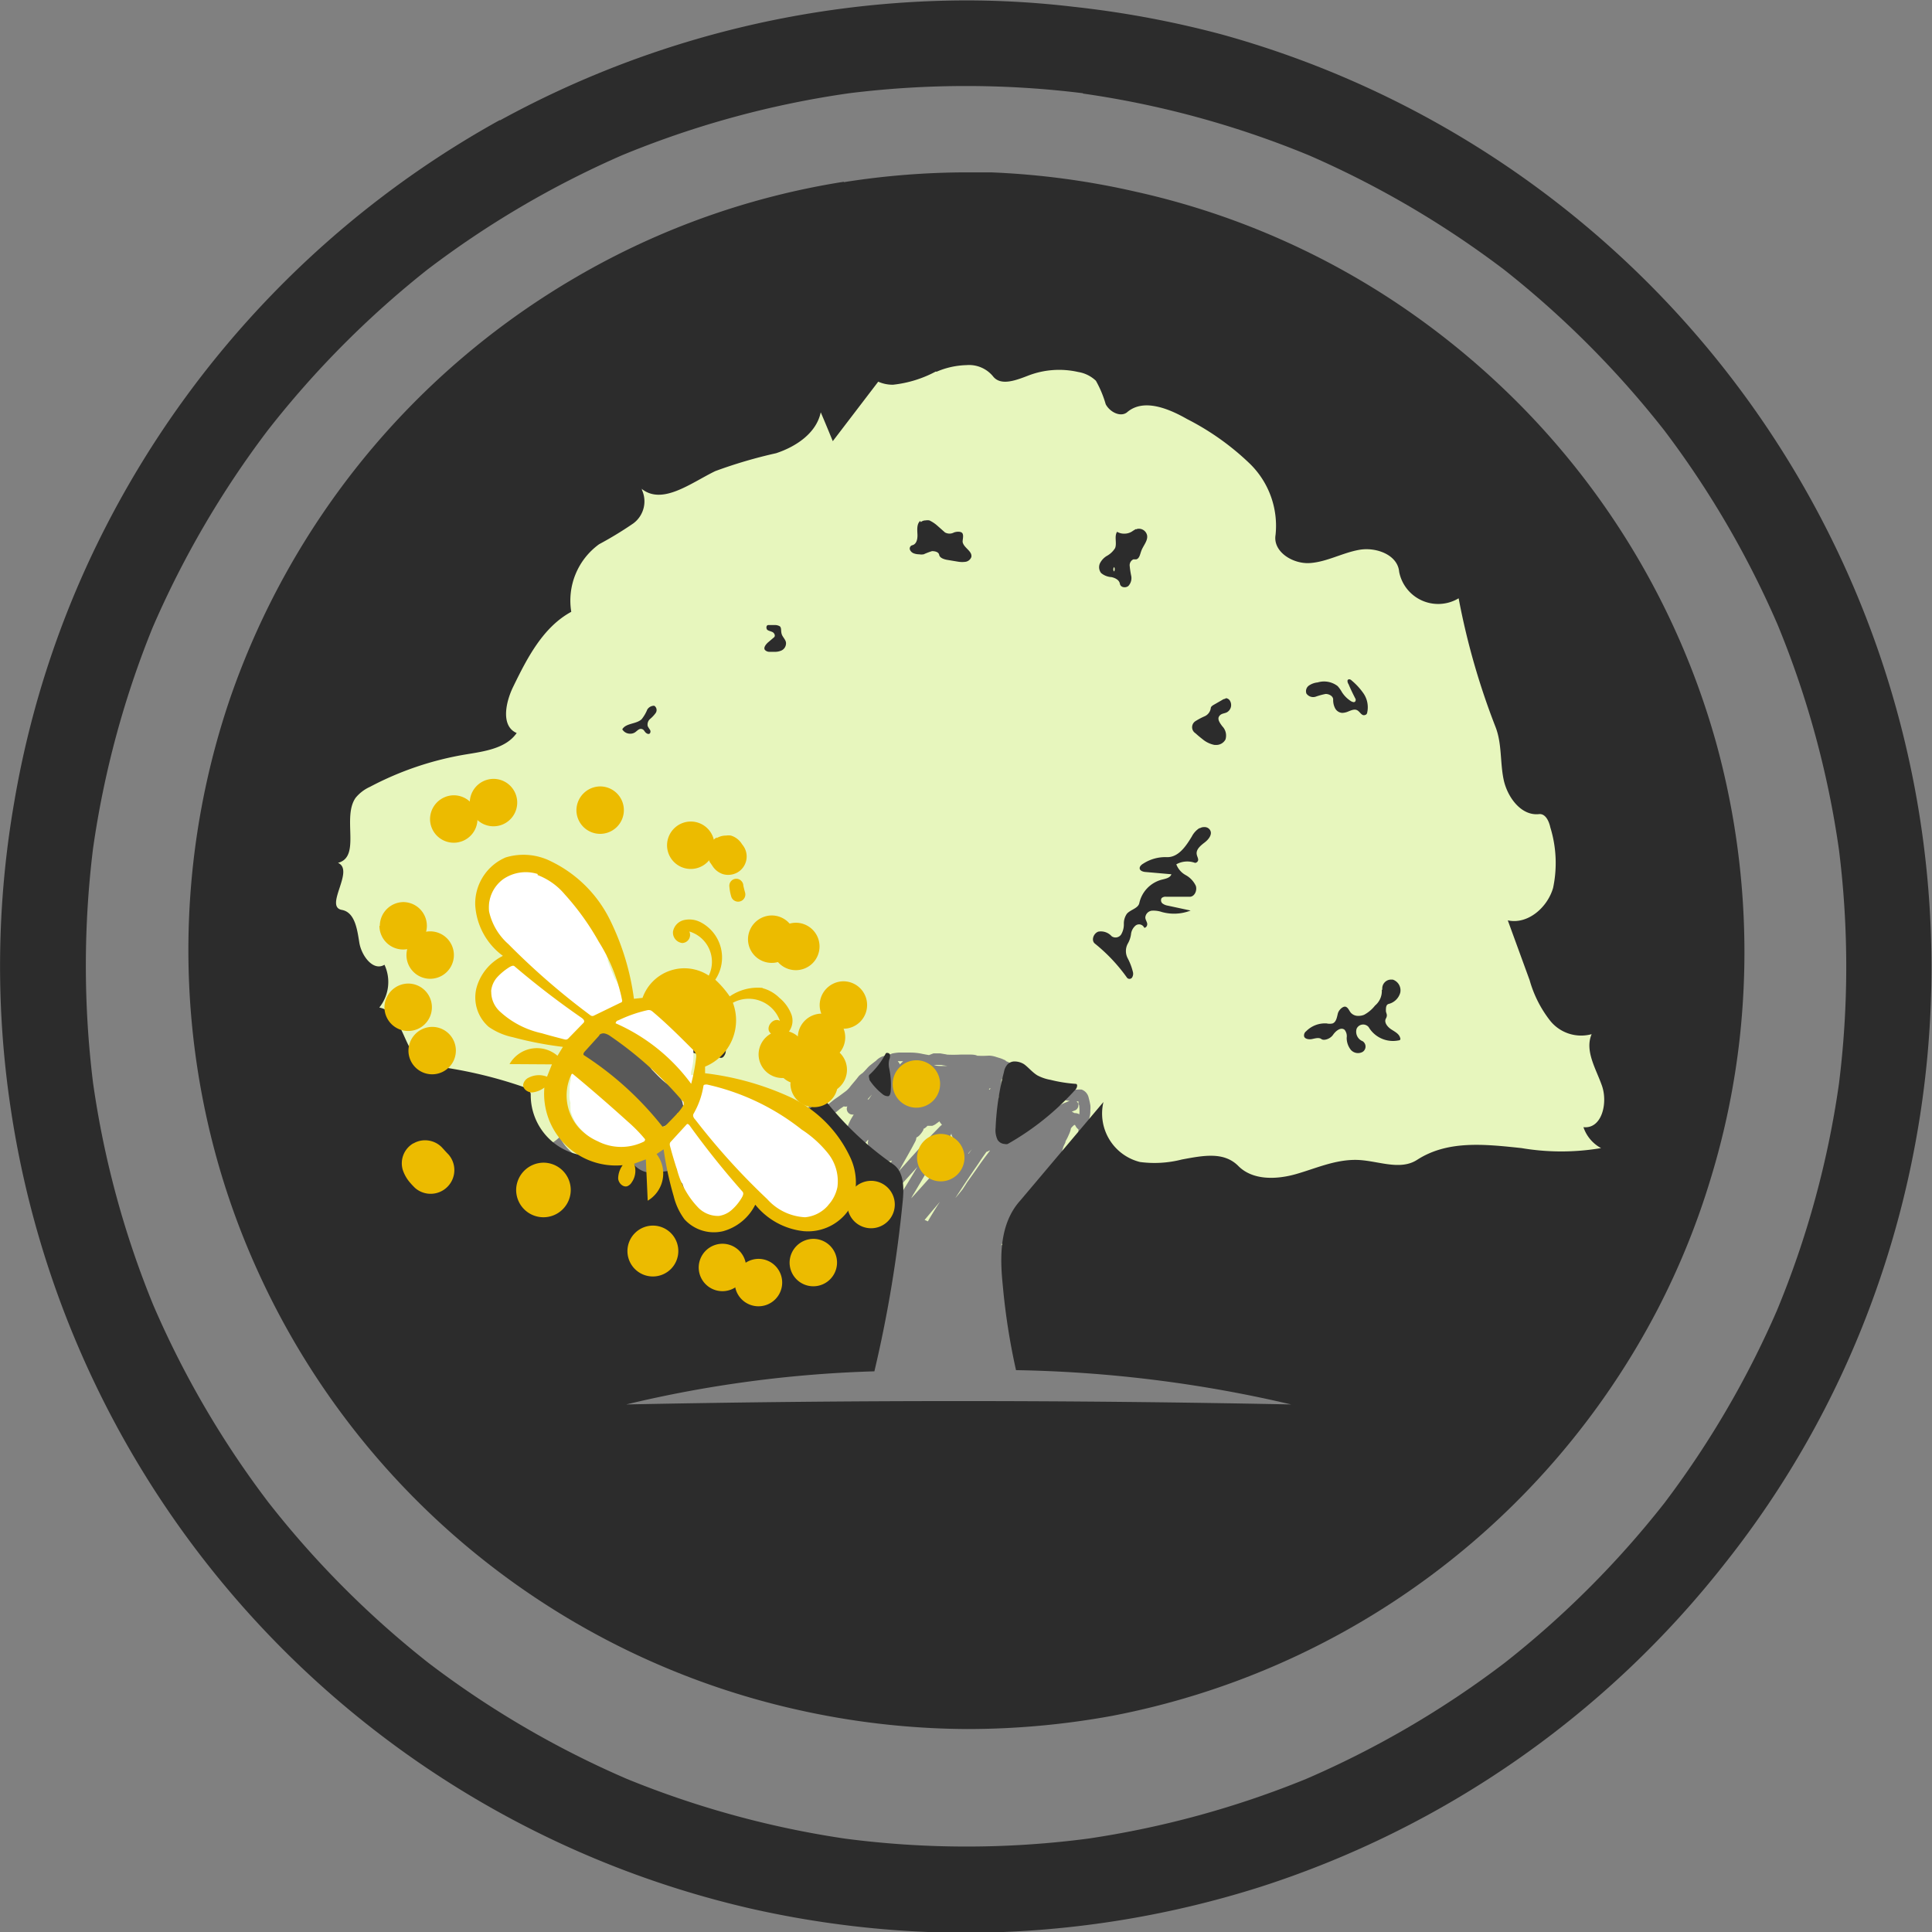 <svg id="Layer_1" data-name="Layer 1" xmlns="http://www.w3.org/2000/svg" viewBox="0 0 145.83 145.85"><rect x="0" y="0" width="145.83" height="145.85" fill="#808080" stroke="none"/><defs><style>.cls-1{fill:#e7f6bd;}.cls-2{fill:#2c2c2c;}.cls-3{fill:#fff;}.cls-4{fill:#595959;}.cls-5{fill:#ecbb00;}</style></defs><path class="cls-1" d="M75.23,19.05c-1.16,1.29-2.35,2.55-3.54,3.81a2,2,0,0,0-1-1.91,1.58,1.58,0,0,0-1.9.25c-1.31,1.13-2.62,2.26-3.9,3.43a1.1,1.1,0,0,0-1.28.21c-2.29,2.31-4.56,4.63-6.77,7-2.41,2.61-4.77,5.27-7.13,7.94-.8.92-1.6,1.84-2.38,2.78a1.58,1.58,0,0,0-.57,0c1.44-1.67,2.88-3.33,4.36-5,2.13-2.35,4.3-4.69,6.38-7.1a.9.9,0,0,0,0-1.22.86.86,0,0,0-1.23,0c-4.82,4.93-9.48,10-13.93,15.28-1,1.22-2.11,2.4-3.1,3.65L35.44,53c-2.08,2.62-4,5.34-6,8-2.15,2.9-4.17,5.9-6.18,8.9-1.1,1.64-2.16,3.3-3.2,5-.46.73-.89,1.47-1.32,2.23A14.86,14.86,0,0,0,17.29,80a1.07,1.07,0,0,0,1.31,1.31,7.11,7.11,0,0,0,.75-.33,2.55,2.55,0,0,0,.6-.45c-.53.85-1.05,1.71-1.52,2.59a1.47,1.47,0,0,0,.53,2,.55.55,0,0,0,.15.08c0,.09-.09.16-.12.24a1.92,1.92,0,0,0,.29,2.3,1.9,1.9,0,0,0,2.31.3,9.17,9.17,0,0,0,2.17-2.18l1.13-1.5L27,81.54a2.84,2.84,0,0,0,2.57.12c-.1.15-.19.31-.28.46A2.12,2.12,0,0,0,30.5,85.2a2,2,0,0,0,1.05.08,2.2,2.2,0,0,0,.77.45,2.41,2.41,0,0,0,.3.6.35.35,0,0,1,0,.08,3.19,3.19,0,0,0,.5,3.8,3.15,3.15,0,0,0,4.44,0c.55-.61,1.07-1.25,1.58-1.9a.12.12,0,0,0,0,0,3.33,3.33,0,0,0,4.65,0,3.27,3.27,0,0,0,.66.93A3.68,3.68,0,0,0,47,90.41a3.49,3.49,0,0,0,2.59-1.07l.85-1.09a3.66,3.66,0,0,0,4.18-.44,4,4,0,0,0,1.12,2.82,3.83,3.83,0,0,0,2.68,1.1,3.36,3.36,0,0,0,.79-.08,4.21,4.21,0,0,0,.54.66,4,4,0,0,0,2.79,1.16,4.16,4.16,0,0,0,2.79-1.16l.19-.17a4,4,0,0,0,2.28.32,1.23,1.23,0,0,1,.08-.36l.21-.51.3-.63.48-.88h0a.39.39,0,0,1-.21.06h-.18a.42.42,0,0,1-.16,0l-.22.18a1.75,1.75,0,0,1-.29.18.83.83,0,0,1-.21.06.62.62,0,0,1-.4-.06.54.54,0,0,1-.15-.15l-.1-.24a1.55,1.55,0,0,1,0-.43c0-.12,0-.22,0-.34s.07-.3.12-.45a.32.32,0,0,1,0-.27l0-.11-.36.43c-.26.32-.54.62-.81.93a.44.44,0,0,1-.4.1.45.45,0,0,1-.24-.19h0a.36.36,0,0,1,0-.4c.12-.19.25-.36.38-.53s.21-.28.32-.41a.58.58,0,0,1-.19,0,.44.44,0,0,1-.29-.41.48.48,0,0,1,0-.31,1.69,1.69,0,0,1,.12-.4,3.45,3.45,0,0,1,.24-.47l.14-.23-.1,0a.43.43,0,0,1-.29-.12A.43.43,0,0,1,65.5,86a.5.5,0,0,1-.27,0l0,0h0l-.3.2,0,0,0,0s0,0,0,0,0,0,0,0h0l0,0,0,0c-.18.16-.38.31-.58.46,0,0,0,0,0,0a3.21,3.21,0,0,1-.48.34,1.28,1.28,0,0,1-.31.11.65.65,0,0,1-.34,0,2.28,2.28,0,0,1-.38-.2l-.22-.16a.4.4,0,0,1-.18-.24.42.42,0,0,1,0-.31.41.41,0,0,1,.55-.15l.4.28a1.67,1.67,0,0,0,.35-.24h0s0,0,0,0a1.09,1.09,0,0,0,.17-.13l.43-.34c.16-.14.34-.25.52-.38l.19-.14,0,0s0,0,0,0h0l0,0,.35-.26h0a1.92,1.92,0,0,0,.36-.39l.42-.5.18-.23a1.49,1.49,0,0,1,.28-.23l0,0h0c.11-.1.21-.21.31-.32a2.29,2.29,0,0,1,.27-.27l.19-.15h0l.26-.2a1.23,1.23,0,0,1,.48-.32l.24-.08.16,0,.33-.14a3.85,3.85,0,0,1,.49-.07c.31,0,.61,0,.92,0a4.22,4.22,0,0,1,.93.11l.44.08L72,82c.16,0,.34,0,.51,0l.53.09-.11,0a10.67,10.67,0,0,0,1.13,0h.63c.2,0,.41,0,.61.08l-.11,0a7,7,0,0,0,1,0,1.92,1.92,0,0,1,.57.11l.26.08a1.88,1.88,0,0,1,.3.12l.18.07-.1,0,.47.21.45.22a5.73,5.73,0,0,1,.86.51,4.15,4.15,0,0,0,.34.24l.36.21c.24.12.48.25.73.36h0c.2.09.41.14.61.21a3.18,3.18,0,0,0,.53.14h0l.47.08h0a5.48,5.48,0,0,0,.7,0,2.06,2.06,0,0,1,.26,0,.92.92,0,0,1,.27.16.86.86,0,0,1,.27.48,5.23,5.23,0,0,1,.12.54,1.53,1.53,0,0,1,0,.37c0,.17,0,.35-.06.52l-.06.41c0,.24,0,.48,0,.72v.48a3.11,3.11,0,0,0,0,.43s0-.07,0-.1c0,.15.06.32.09.47s.09.27.14.4,0,0,0,0,0,0,0,0,0,0,0,0a.06.06,0,0,1,0,0c.17.38.39.75.54,1.14a.38.38,0,0,1,0,.31.48.48,0,0,1-.25.19.39.39,0,0,1-.3-.05.38.38,0,0,1-.19-.24.1.1,0,0,1,0,0c-.17-.36-.37-.69-.52-1.07a3.54,3.54,0,0,1-.18-.55,6.37,6.37,0,0,1-.11-.63,5.42,5.42,0,0,1,0-.57c0-.13,0-.27,0-.41l0,0a.55.55,0,0,1-.18-.19l-.08-.14s0,0-.05,0,0,0,0,0h0l0,0h0a1.48,1.48,0,0,0-.25.25s0,0,0,0a1.94,1.94,0,0,1-.16.48,3.89,3.89,0,0,1-.25.5,0,0,0,0,1,0,0c0,.12-.09.24-.14.36s-.11.35-.16.52a.41.41,0,0,1,.11.27.52.52,0,0,1-.14.33l-.26.36-.68.91c-.55.74-1.09,1.49-1.62,2.24-.26.38-.53.76-.81,1.15l-.78,1.14-.39.57a5.21,5.21,0,0,0,1.26-.43,4.77,4.77,0,0,0,4.67-1.29l.3-.32a5.26,5.26,0,0,0,5.56-1.12l.59-.59a5.48,5.48,0,0,0,3.7.52A5.06,5.06,0,0,0,98,95.07a5.19,5.19,0,0,0,.78.56,5,5,0,0,0,3.38.61,5.25,5.25,0,0,0,5.66-1,5.27,5.27,0,0,0,4.39-.44,8.34,8.34,0,0,0,1.49-1.15c.13,0,.26.09.39.12a6.19,6.19,0,0,0,1.09.19,6.23,6.23,0,0,0,2.12,1.16,5.5,5.5,0,0,0,4.64-.71,10.93,10.93,0,0,0,1.1-.83,4,4,0,0,0,1.15-.47l.9-.7a4.23,4.23,0,0,0,1.12-1.87,7.54,7.54,0,0,0,1-3.59l.33-.63a10,10,0,0,0,.75-1.91,6.32,6.32,0,0,0,0-2.87c.12-.16.23-.33.34-.5a4.15,4.15,0,0,0,.38-.76l.53-1.25a16.06,16.06,0,0,0,.21-1.68,4.07,4.07,0,0,0-.2-1.56,6.85,6.85,0,0,0,.51-1.18,5.86,5.86,0,0,0,0-3.37,5.15,5.15,0,0,0-3.76-3.58c0-.17-.07-.34-.11-.51a4.91,4.91,0,0,0-2.32-2.94,4.47,4.47,0,0,0-.59-1.67,4.2,4.2,0,0,0-.33-.49,5.3,5.3,0,0,0-1.45-2.93,5.87,5.87,0,0,0-.72-.6l.24-.36a5.63,5.63,0,0,0,.72-2.62,4.76,4.76,0,0,0-.73-2.49,5,5,0,0,0-1.16-1.31,11.29,11.29,0,0,0-.51-1.25,3.6,3.6,0,0,0-.82-1.06,5.46,5.46,0,0,0,1.61-3.79,4.24,4.24,0,0,0-.72-2.33,3.93,3.93,0,0,0,.17-1.14,4.08,4.08,0,0,0-2-3.43,4,4,0,0,0-3.2-.5,4.22,4.22,0,0,0-1,.41l0-.05a3.23,3.23,0,0,0,.4-1h0a6.22,6.22,0,0,1-5.9-4.56c-.3-.31-.62-.62-.94-.9-.86-.61-1.75-1.19-2.59-1.82a17.37,17.37,0,0,0-1.79-1.19c-1.93-.62-3.94-1-5.84-1.76-1.12-.45-2.23-.85-3.38-1.19A23,23,0,0,1,90,24.82l-.23-.07a13.79,13.79,0,0,0-1.93.1,27.72,27.72,0,0,1-5.51.71A6.13,6.13,0,0,1,76.3,19.5a5.8,5.8,0,0,1,.11-1.11,2.15,2.15,0,0,0-1.18.66ZM41.35,49,41.3,49l.05-.06Zm-16,19.25v0h0l0,0Zm4.87,13.29-.17.13.17-.13Zm36.55,1.86h0ZM65,85.07h0a0,0,0,0,1,0,0,0,0,0,0,0,0,0ZM64,85.89l0,0,0,0Zm-.24.18s0,0,0,0,0,0,0,0ZM50.35,88.4a.83.83,0,0,0-.08.12.5.5,0,0,1,.08-.12ZM84,89.75Z" transform="translate(-1.54 -2.49)"/><path class="cls-1" d="M69.31,82.62h0a.34.34,0,0,1,.15.22c.08-.09.17-.17.25-.25l-.38,0Z" transform="translate(-1.54 -2.49)"/><path class="cls-1" d="M72,82.86h0a1.32,1.32,0,0,0,.3.08,5.38,5.38,0,0,0,.8,0h.23l-.31,0a3,3,0,0,1-.43-.07h0l-.39,0-.26,0,.08,0Z" transform="translate(-1.54 -2.49)"/><path class="cls-1" d="M70.1,83.33a3.61,3.61,0,0,0-.33.35l-.1.15a2.42,2.42,0,0,0-.1.36.35.35,0,0,1,.07.35.56.56,0,0,1,0,.12c0,.17.09.34.14.51a.25.25,0,0,0,0,.07,5.3,5.3,0,0,1,.55-.1h0a.36.36,0,0,1,.08-.09.9.9,0,0,1,.2-.19.24.24,0,0,0,.08-.06,1.4,1.4,0,0,1,.38-.16,1.67,1.67,0,0,1,.39,0l.1,0a2.79,2.79,0,0,1,.37-.57,4,4,0,0,1,.29-.29,2,2,0,0,1-.62-.2,5.8,5.8,0,0,0-.66-.33l-.25-.1-.28-.1a3.11,3.11,0,0,0-.32.31Z" transform="translate(-1.54 -2.49)"/><path class="cls-1" d="M68.14,83.15l-.16.14,0,0-.06,0h0l0,0,0,0a1.7,1.7,0,0,1,.19-.19l.06-.07,0,0Z" transform="translate(-1.54 -2.49)"/><path class="cls-1" d="M67.94,83.31Z" transform="translate(-1.54 -2.49)"/><path class="cls-1" d="M77.12,84s0,.1,0,.15v.23c0,.12,0,.23,0,.34s0,.17-.06.24-.11.28-.16.41l.16.17.46.43a.41.41,0,0,1,.36.15,3,3,0,0,1,.79.21,4,4,0,0,1,.9.55l0,0,.09-.11.26-.31.2-.15a.38.38,0,0,1,.4,0,.41.41,0,0,1,.18.21l.38-.3a4.48,4.48,0,0,1,.72-.44l.48-.2c-.19,0-.37-.06-.56-.09h0a2.23,2.23,0,0,1-.57-.12c-.21-.07-.43-.13-.64-.21a5.51,5.51,0,0,1-.65-.31l-.5-.24c-.16-.09-.31-.21-.46-.31s-.33-.24-.5-.34-.41-.22-.62-.32l-.39-.19a.94.94,0,0,1-.3.58Z" transform="translate(-1.54 -2.49)"/><path class="cls-1" d="M73,84.13h0Z" transform="translate(-1.54 -2.49)"/><path class="cls-1" d="M76.23,84.69l-.06,0s0,0,0,0l.08.06h0l.05-.12-.06,0Z" transform="translate(-1.54 -2.49)"/><path class="cls-1" d="M67.08,85.46l0,.05a0,0,0,0,1,0,0l.27-.4c-.11.12-.21.24-.33.36Z" transform="translate(-1.54 -2.49)"/><path class="cls-1" d="M82.93,85.82a.42.42,0,0,1-.05.31.41.41,0,0,1-.24.19l-.2.08,0,0,.21.11h0a.64.64,0,0,1,.36.09,3.25,3.25,0,0,0,0-.54c0-.08,0-.16-.07-.24a1.18,1.18,0,0,0,0-.2H82.8a.5.5,0,0,1,.13.19Z" transform="translate(-1.54 -2.49)"/><path class="cls-1" d="M74.42,86.29l0,0a.1.1,0,0,0,0,0l0,0Z" transform="translate(-1.54 -2.49)"/><path class="cls-1" d="M78.21,86.6h0Z" transform="translate(-1.54 -2.49)"/><path class="cls-1" d="M72.23,87.29a1.06,1.06,0,0,1-.33.18l-.1,0-.16,0h-.1a.81.81,0,0,1-.3.23l0,.07a1.67,1.67,0,0,1-.24.35.82.82,0,0,1-.29.23.74.74,0,0,1-.08.29c-.39.76-.84,1.5-1.24,2.25l1-1.12,1.07-1.18.44-.47.5-.51a1.65,1.65,0,0,1,.24-.22,0,0,0,0,0,0,0l-.1-.12a.67.67,0,0,1-.09-.14l-.18.13Z" transform="translate(-1.54 -2.49)"/><path class="cls-1" d="M77.49,87.83l-.14.22a2.09,2.09,0,0,0,.08.23l.18-.26a3.83,3.83,0,0,1,.36-.44.42.42,0,0,1,.12-.08l-.31-.22a4.14,4.14,0,0,1-.29.55Z" transform="translate(-1.54 -2.49)"/><path class="cls-1" d="M82.57,87.48a0,0,0,0,1,0,0Z" transform="translate(-1.54 -2.49)"/><path class="cls-1" d="M73.29,88.15c0,.11-.07.22-.1.33v0h0v.14l.11,0,.26-.15a.29.29,0,0,1-.1-.12,1.47,1.47,0,0,1-.1-.22s0-.06,0-.09l-.06.13Z" transform="translate(-1.54 -2.49)"/><path class="cls-1" d="M73.18,88.55a.09.09,0,0,0,0,0h0a.09.09,0,0,1,0,0Z" transform="translate(-1.54 -2.49)"/><path class="cls-1" d="M74.62,89.56l.08-.1.21-.23a0,0,0,0,1,0,0l-.28.36Z" transform="translate(-1.54 -2.49)"/><path class="cls-1" d="M72.36,89.55c-.29.48-.59,1-.89,1.43l-.93,1.57a3.61,3.61,0,0,0-.22.39c.62-.67,1.21-1.35,1.8-2l.72-.82.65-.71-.25.07a.49.49,0,0,1-.24,0l-.11,0a.84.84,0,0,1-.32-.22h0l-.21.33Z" transform="translate(-1.54 -2.49)"/><path class="cls-1" d="M76.24,89.32a1.39,1.39,0,0,1-.21.11H76L75.6,90c-.15.23-.3.46-.46.68-.31.46-.62.91-.92,1.37l-.57.87c.12-.13.23-.27.34-.4l.21-.26c.11-.17.22-.33.32-.5l.71-1c.25-.37.52-.74.79-1.1l.23-.3Z" transform="translate(-1.54 -2.49)"/><path class="cls-1" d="M67.78,89.52Z" transform="translate(-1.54 -2.49)"/><path class="cls-1" d="M70.51,90.87l-1.07,1.18c-.15.17-.3.34-.46.5s-.24.26-.37.38a.42.42,0,0,1-.14.09,4.59,4.59,0,0,0,.66.42,4.82,4.82,0,0,1,.27-.5c.08-.17.16-.33.25-.5.36-.58.71-1.16,1.06-1.75l.07-.12-.27.3Z" transform="translate(-1.54 -2.49)"/><path class="cls-1" d="M73,91.61l0,0s0,0,0,0Z" transform="translate(-1.54 -2.49)"/><path class="cls-1" d="M73,91.64v0s0,0,0,0Z" transform="translate(-1.54 -2.49)"/><path class="cls-1" d="M71.33,94.57l.25.11c.06-.12.13-.23.2-.35.18-.29.35-.58.53-.86.07-.09.12-.18.18-.27-.39.45-.77.91-1.16,1.37Z" transform="translate(-1.54 -2.49)"/><polygon class="cls-1" points="66.42 80.81 66.42 80.81 66.42 80.81 66.42 80.81 66.42 80.81"/><polygon class="cls-1" points="66.4 80.82 66.41 80.82 66.4 80.82 66.4 80.82 66.4 80.82"/><path class="cls-1" d="M63.69,86.1h0Z" transform="translate(-1.54 -2.49)"/><path class="cls-1" d="M72.6,82.87h0Z" transform="translate(-1.54 -2.49)"/><path class="cls-1" d="M66.69,83.41h0Z" transform="translate(-1.54 -2.49)"/><path class="cls-1" d="M65.45,84.76h0l0,0,0,0Z" transform="translate(-1.54 -2.49)"/><path class="cls-1" d="M65.06,85.06l0,0,0,0Z" transform="translate(-1.54 -2.49)"/><polygon class="cls-1" points="63.52 82.57 63.52 82.58 63.52 82.57 63.52 82.57 63.52 82.57 63.52 82.57"/><path class="cls-2" d="M39.27,11.55A73.31,73.31,0,0,0,9.59,42.12,71.81,71.81,0,0,0,2.62,63a72.22,72.22,0,0,0-.27,23.17,73,73,0,0,0,55.76,60.36,74.12,74.12,0,0,0,16.32,1.85h0a73.89,73.89,0,0,0,22.23-3.46,72.93,72.93,0,0,0,35.07-24.41,71.4,71.4,0,0,0,10.88-19.17A73.06,73.06,0,0,0,93.76,5.09,74.85,74.85,0,0,0,82.55,3a69.44,69.44,0,0,0-8.14-.48,73.59,73.59,0,0,0-35.14,9.06Zm44-2a71,71,0,0,1,17.11,4.68,71.9,71.9,0,0,1,14.71,8.63A72.34,72.34,0,0,1,127.18,35a71.08,71.08,0,0,1,8.54,14.65,70.62,70.62,0,0,1,4.63,17,71.16,71.16,0,0,1,0,17.62,70.46,70.46,0,0,1-4.69,17.15,71,71,0,0,1-8.48,14.51A71.6,71.6,0,0,1,115.12,128a71.66,71.66,0,0,1-15,8.77,71.17,71.17,0,0,1-16.44,4.5,70.6,70.6,0,0,1-18.37,0,71.17,71.17,0,0,1-16.44-4.5,71.34,71.34,0,0,1-15-8.77,71.66,71.66,0,0,1-12.07-12.11A71,71,0,0,1,13.11,101a70.35,70.35,0,0,1-4.55-16.8,72.3,72.3,0,0,1,0-17.64,70.88,70.88,0,0,1,4.5-16.7A71.92,71.92,0,0,1,21.73,35,72,72,0,0,1,33.8,22.84a71.49,71.49,0,0,1,14.69-8.63A71.19,71.19,0,0,1,65.62,9.53a71.64,71.64,0,0,1,17.68,0Zm31.3,12.91.21.16-.21-.16Zm-80.29,0-.2.16.2-.16Zm80.75,105.61-.46.35.46-.35Zm-81.2,0,.45.35-.45-.35Z" transform="translate(-1.54 -2.49)"/><path class="cls-2" d="M65.23,16.21a58,58,0,0,0-20.17,7.18A59,59,0,0,0,29.07,37,59.24,59.24,0,0,0,18.84,55.4,58.9,58.9,0,0,0,17.4,88a57.77,57.77,0,0,0,3.46,10.13,58.83,58.83,0,0,0,40.9,33.42A59.58,59.58,0,0,0,74.51,133a60.76,60.76,0,0,0,11-1,58.95,58.95,0,0,0,41.15-30.68,57.61,57.61,0,0,0,4-9.85,58.26,58.26,0,0,0,2.2-10.65,59.52,59.52,0,0,0-1.71-22,58.71,58.71,0,0,0-16.13-27,59.94,59.94,0,0,0-8.2-6.55,58.25,58.25,0,0,0-19.6-8.32A59.41,59.41,0,0,0,76.33,15.5c-.6,0-1.21,0-1.81,0a59.84,59.84,0,0,0-9.29.74Zm7,14.34a6.09,6.09,0,0,1,2.26-.5,2.34,2.34,0,0,1,2,.84c.59.77,1.78.29,2.69-.06a6.49,6.49,0,0,1,3.75-.26,2.51,2.51,0,0,1,1.33.66A8.23,8.23,0,0,1,85,33c.3.58,1.1,1,1.6.62,1.23-1.08,3.12-.31,4.54.5a19.71,19.71,0,0,1,4.77,3.4,6.55,6.55,0,0,1,1.91,5.35c-.21,1.27,1.31,2.21,2.6,2.12s2.46-.78,3.73-1,2.89.38,3,1.66a3,3,0,0,0,4.49,2,54.54,54.54,0,0,0,2.78,9.7c.5,1.27.34,2.69.62,4s1.32,2.74,2.67,2.59c.49-.05.75.54.85,1a9.11,9.11,0,0,1,.21,4.57c-.43,1.49-1.92,2.78-3.42,2.45L117,76.48a8.83,8.83,0,0,0,1.56,3.07,3,3,0,0,0,3.12,1c-.54,1.26.33,2.61.78,3.9s0,3.27-1.4,3.12a2.81,2.81,0,0,0,1.33,1.58,18,18,0,0,1-6,0c-2.82-.3-5.59-.6-7.89.89-1.34.86-3.07,0-4.66,0s-3,.65-4.47,1.07-3.27.49-4.36-.61-2.64-.79-4.26-.49a8.31,8.31,0,0,1-3.16.19,3.77,3.77,0,0,1-2.76-4.53l-6.28,7.44C77,94.83,77,97.29,77.23,99.5a49.5,49.5,0,0,0,1,6.41A98,98,0,0,1,99,108.5q-25.09-.51-50.19,0A91.45,91.45,0,0,1,67.54,106a96.64,96.64,0,0,0,2.14-12.86c.1-1,.1-2.21-.74-2.78a23.64,23.64,0,0,1-5.25-5A32.72,32.72,0,0,0,58,90.9a6.92,6.92,0,0,0-4.48-.46,7.69,7.69,0,0,1-3.15.53c-1.06-.19-1.92-1.59-1.15-2.35a4.6,4.6,0,0,1-7.62-3.51c0-.32-.35-.5-.65-.61A33.59,33.59,0,0,0,34,82.92c-2-.25-1.83-4-3.83-4.38a3.08,3.08,0,0,0,.39-3.23c-.85.52-1.74-.68-1.9-1.68s-.33-2.28-1.32-2.46c-1.35-.25,1-3-.29-3.55,1.77-.45.28-3.44,1.34-4.92a3,3,0,0,1,1.08-.82,23.77,23.77,0,0,1,7.26-2.45c1.4-.23,3-.45,3.81-1.61-1.21-.52-.84-2.32-.26-3.5,1.06-2.18,2.25-4.49,4.38-5.65a5.25,5.25,0,0,1,2.1-5.1A27.61,27.61,0,0,0,49.34,42a2.07,2.07,0,0,0,.6-2.64c1.57,1.31,3.75-.42,5.59-1.31a35.62,35.62,0,0,1,4.59-1.35c1.52-.5,3.05-1.53,3.37-3.09.31.72.61,1.45.91,2.18l3.43-4.49a2.69,2.69,0,0,0,1.11.23,8.83,8.83,0,0,0,3.24-1Z" transform="translate(-1.54 -2.49)"/><path class="cls-2" d="M71,41.81c-.26.22-.23.62-.21,1s-.07.77-.41.84a.26.26,0,0,0-.15.35.51.51,0,0,0,.32.27,1.15,1.15,0,0,0,.37.06,1,1,0,0,0,.34,0,5.41,5.41,0,0,1,.63-.24c.22,0,.5.06.54.28s.32.32.55.37l.9.15a1.82,1.82,0,0,0,.57,0,.56.56,0,0,0,.41-.36c.08-.45-.59-.69-.66-1.14,0-.2.08-.44,0-.62s-.42-.17-.65-.09a.71.71,0,0,1-.68,0l-.6-.53a2.53,2.53,0,0,0-.58-.38.87.87,0,0,0-.28,0,.58.58,0,0,0-.37.13Z" transform="translate(-1.54 -2.49)"/><path class="cls-2" d="M87.29,42.42a3.21,3.21,0,0,0-.31.19,1.06,1.06,0,0,1-.58.16,1,1,0,0,1-.54-.14c-.23.35,0,.85-.15,1.23a1.68,1.68,0,0,1-.64.6,1.38,1.38,0,0,0-.51.56.72.72,0,0,0,.09.72,1.32,1.32,0,0,0,.78.31c.28.06.59.21.64.5s.43.34.64.17a.87.87,0,0,0,.22-.74,7,7,0,0,1-.12-.78.49.49,0,0,1,.28-.49c.06,0,.14,0,.22,0,.24-.07.28-.38.37-.62.14-.41.53-.79.44-1.21a.63.63,0,0,0-.61-.48.42.42,0,0,0-.22.05Zm-1.66,2.86,0,0a.32.32,0,0,1,0,.35.27.27,0,0,1,0-.33Z" transform="translate(-1.54 -2.49)"/><path class="cls-2" d="M59.42,50c.11.11.29.13.43.2s.24.28.12.39l-.47.4c-.16.15-.35.39-.22.56a.46.46,0,0,0,.35.14H60a1.18,1.18,0,0,0,.45-.07.6.6,0,0,0,.42-.58c0-.26-.26-.45-.33-.7s0-.43-.13-.57a.71.71,0,0,0-.33-.1l-.55,0h0c-.16,0-.18.26-.07.36Z" transform="translate(-1.54 -2.49)"/><path class="cls-2" d="M103.33,53.78c-.12,0-.09.23,0,.35.16.39.35.77.54,1.14,0,.09,0,.2-.14.22h0a.54.54,0,0,1-.24-.09,2.24,2.24,0,0,1-.65-.65,2.64,2.64,0,0,0-.33-.47A1.68,1.68,0,0,0,101,54a1.41,1.41,0,0,0-.65.23.52.52,0,0,0-.2.61.62.62,0,0,0,.69.24,5.38,5.38,0,0,1,.76-.21c.26,0,.56.16.57.41a1.33,1.33,0,0,0,.14.66.65.65,0,0,0,.54.36,1.26,1.26,0,0,0,.49-.12c.23-.09.46-.19.66-.07s.31.4.53.36.2-.18.23-.31a1.86,1.86,0,0,0-.28-1.3,4.89,4.89,0,0,0-.91-1,.3.3,0,0,0-.2-.1Z" transform="translate(-1.54 -2.49)"/><path class="cls-2" d="M94,55.24a.44.44,0,0,0-.2.08l-.68.39c-.09.06-.19.13-.19.24a.79.79,0,0,1-.45.6,5.16,5.16,0,0,0-.7.37.54.54,0,0,0,0,.92c.18.17.37.32.56.47a2,2,0,0,0,.88.41h.1a.79.79,0,0,0,.72-.41,1,1,0,0,0-.24-1c-.17-.23-.39-.52-.24-.75s.38-.2.58-.3a.63.63,0,0,0,.23-.89.39.39,0,0,0-.29-.18Z" transform="translate(-1.54 -2.49)"/><path class="cls-2" d="M50.39,56.07a3,3,0,0,1-.42.71c-.41.38-1.18.28-1.46.76a.68.68,0,0,0,.6.33.65.65,0,0,0,.36-.1c.16-.11.3-.29.48-.26s.21.15.3.25.24.18.34.09a.24.24,0,0,0,0-.29,2.26,2.26,0,0,1-.16-.26.56.56,0,0,1,.19-.55,2.41,2.41,0,0,0,.41-.44.39.39,0,0,0-.09-.54.28.28,0,0,0-.13,0,.6.6,0,0,0-.44.33Z" transform="translate(-1.54 -2.49)"/><path class="cls-2" d="M92.07,65a1.65,1.65,0,0,0-.57.63c-.44.73-1,1.56-1.85,1.56h0a3.07,3.07,0,0,0-1.82.49c-.14.08-.3.23-.26.39s.27.23.45.24l1.94.17c-.1.29-.47.34-.77.42a2.35,2.35,0,0,0-1.65,1.74c-.08.42-.66.5-.94.82a1.29,1.29,0,0,0-.23.77,1.5,1.5,0,0,1-.2.79.51.51,0,0,1-.72.14,1.09,1.09,0,0,0-1-.35c-.37.12-.57.67-.26.91a12.84,12.84,0,0,1,2.42,2.57.24.24,0,0,0,.37,0,.53.53,0,0,0,.08-.41,4.53,4.53,0,0,0-.4-1.06,1.17,1.17,0,0,1,0-1.09,1.93,1.93,0,0,0,.25-.72,1,1,0,0,1,.36-.67.43.43,0,0,1,.64.18c.15,0,.25-.18.22-.33s-.14-.29-.14-.45a.56.56,0,0,1,.49-.51,2,2,0,0,1,.76.1,3.43,3.43,0,0,0,2.17-.11l-1.72-.37a.92.92,0,0,1-.41-.17.32.32,0,0,1-.06-.4.43.43,0,0,1,.35-.1l1.77,0c.37,0,.58-.48.46-.83a1.81,1.81,0,0,0-.75-.8,1.55,1.55,0,0,1-.72-.82,1.7,1.7,0,0,1,1.41-.11c.13,0,.25-.12.24-.25s-.09-.26-.11-.4c-.06-.37.3-.66.6-.89s.6-.61.41-.93a.48.48,0,0,0-.44-.23.59.59,0,0,0-.32.08Z" transform="translate(-1.54 -2.49)"/><path class="cls-2" d="M41.48,70.9c0,.21,0,.48-.23.57l-.11,0c-.19,0-.36-.18-.53-.29a1,1,0,0,0-1,0,3.09,3.09,0,0,0-.81.72.51.51,0,0,0-.15.3c0,.2.27.29.45.24a3.82,3.82,0,0,0,.55-.24.81.81,0,0,1,1,.55c0,.2.34.24.51.13a2.35,2.35,0,0,0,.41-.47.48.48,0,0,1,.54-.2.46.46,0,0,1,.18.16A5,5,0,0,1,43,73.62c.15.36.31.78.69.89a1,1,0,0,0,.91-.39.91.91,0,0,0,.27-.51.43.43,0,0,0-.25-.47,2.63,2.63,0,0,1-.42-.07c-.16-.11-.15-.35-.09-.54a1,1,0,0,0,.11-.57,1.23,1.23,0,0,0-.6-.75.68.68,0,0,0-.87.23q-.4-.42-.81-.81a.13.13,0,0,0-.11,0,.39.39,0,0,0-.32.32Z" transform="translate(-1.54 -2.49)"/><path class="cls-2" d="M105.84,77.2a1.42,1.42,0,0,1-.51,1.19,2.63,2.63,0,0,1-.83.7,1.15,1.15,0,0,1-.41.08.74.74,0,0,1-.59-.24c-.13-.16-.2-.39-.39-.45s-.52.23-.59.52-.12.63-.39.74a1,1,0,0,1-.45,0,2,2,0,0,0-1.55.59.39.39,0,0,0-.16.33c0,.25.36.31.6.26s.53-.14.71,0,.66,0,.88-.32.6-.6.87-.38a.77.77,0,0,1,.16.6,1.45,1.45,0,0,0,.31.91.72.72,0,0,0,.89.16.48.48,0,0,0,0-.81.77.77,0,0,1-.45-.94.54.54,0,0,1,.91-.12,2.13,2.13,0,0,0,2.26,1s.11,0,.12-.07a.09.09,0,0,0,0-.1c-.07-.33-.42-.49-.69-.67s-.55-.52-.39-.81,0-.39,0-.59,0-.45.2-.51a1.21,1.21,0,0,0,.88-.84.85.85,0,0,0-.57-1l-.12,0a.67.67,0,0,0-.66.76Z" transform="translate(-1.54 -2.49)"/><path class="cls-2" d="M55.19,80.27c-.42.15-.91.38-1,.83,0,.09-.1.13-.2.13a.2.2,0,0,1-.11,0,.81.81,0,0,0-.37-.07c-.19.06-.2.35-.09.52a1.31,1.31,0,0,0,1.18.32c.42,0,.92,0,1.19.28a.26.26,0,0,0,.33,0,.71.71,0,0,0,.18-.3c.07-.25,0-.61-.21-.66-.1,0-.2,0-.3,0s-.22-.09-.19-.18.07-.31.1-.46,0-.35-.12-.44a.22.22,0,0,0-.16-.05.76.76,0,0,0-.26.06Z" transform="translate(-1.54 -2.49)"/><path class="cls-2" d="M68.4,82a5.7,5.7,0,0,1-1.23,1.61c-.1.1,0,.28,0,.4a4.71,4.71,0,0,0,1,1.08.64.64,0,0,0,.33.14l.11,0c.12-.07.14-.22.16-.35a6,6,0,0,0-.11-1.74,1.47,1.47,0,0,1,0-.66.78.78,0,0,0,.06-.37.19.19,0,0,0-.18-.14.11.11,0,0,0-.09,0Z" transform="translate(-1.54 -2.49)"/><path class="cls-2" d="M77.58,82.84a1.15,1.15,0,0,0-.26.57,19.92,19.92,0,0,0-.63,4.21,1.69,1.69,0,0,0,.14.89.67.67,0,0,0,.55.33.44.44,0,0,0,.22,0,20.4,20.4,0,0,0,5.13-4.12c.12-.13.18-.42,0-.42A10.85,10.85,0,0,1,80.84,84a3.35,3.35,0,0,1-1-.34c-.39-.24-.67-.6-1-.84a1.36,1.36,0,0,0-.7-.21.74.74,0,0,0-.54.21Z" transform="translate(-1.54 -2.49)"/><path class="cls-3" d="M40.75,67.56h-.17a.75.75,0,0,0-.32.08l-.17.11a1.34,1.34,0,0,0-.55.36l-.13.16-.12.14a2.89,2.89,0,0,0-.64,1.18,1.86,1.86,0,0,0,0,.34.3.3,0,0,0-.07.16,3.29,3.29,0,0,0-.13.64c0,.13,0,.25,0,.38a2.16,2.16,0,0,0,0,.35,2.81,2.81,0,0,0,.21.7,3.93,3.93,0,0,0,.81,1.23l.24.22.24.22.38.42.13.11h0l.12.17.2.28-.24,0a2.48,2.48,0,0,0-.41.15,2,2,0,0,0-.86.51,2.69,2.69,0,0,0-.35.42,2.19,2.19,0,0,0-.32.65c0,.11-.08.22-.11.33a3.1,3.1,0,0,0-.07.37,4.21,4.21,0,0,0,0,.57,1.56,1.56,0,0,0,0,.25,1.47,1.47,0,0,0,.13.42,2.42,2.42,0,0,0,.34.53c.07.09.23.25.39.41a4.61,4.61,0,0,0,.6.47l.42.32c.16.1.32.2.48.28a2.53,2.53,0,0,0,.45.19l.23.07.26,0,.17.07a2,2,0,0,0,.32.11l.26.08a.38.38,0,0,0,.17.06l.25.07a1.52,1.52,0,0,0,.28.09l.16,0,.23.07.16.05a2.7,2.7,0,0,1,.4.14l.31.1.32.07.32.05.36.07a2.12,2.12,0,0,1-.17.57l-.14.31a2.82,2.82,0,0,1-.2.42,2.5,2.5,0,0,0-.25.53l-.05.21,0,.2a2.53,2.53,0,0,0-.09.54c0,.14,0,.27,0,.4a2.63,2.63,0,0,0,0,.48,1.74,1.74,0,0,0,.07.29,1.5,1.5,0,0,0,0,.3c0,.17,0,.34.08.53a2.68,2.68,0,0,0,.21.49,1.59,1.59,0,0,0,.22.35,3.64,3.64,0,0,0,.36.41l.18.18.37.35a5.21,5.21,0,0,0,.62.54,1.79,1.79,0,0,0,.61.29l.37.11a2.74,2.74,0,0,0,.43.08h0a1.54,1.54,0,0,0,.39,0,2.6,2.6,0,0,0,.49-.06,1.73,1.73,0,0,0,.27-.08,1.28,1.28,0,0,1,.31-.08,2.51,2.51,0,0,0,1.23-.72A4.49,4.49,0,0,0,51,88l.19-.22a5.62,5.62,0,0,0,.49-.38,6.4,6.4,0,0,0,.62-.53c.13-.13.25-.27.37-.41a.22.22,0,0,0,0,.08.4.4,0,0,0,0,.42,1.51,1.51,0,0,1-.06.33h-.24a.41.41,0,0,0-.41.31l0,.18a3.49,3.49,0,0,0-.08,1.12,2.36,2.36,0,0,0,.32.8,1.13,1.13,0,0,0,.12.21,3.85,3.85,0,0,0,.08.58,2.49,2.49,0,0,0,.4,1,2.9,2.9,0,0,0,.25.36l.07.21a3.91,3.91,0,0,0,.5,1.33c.11.16.19.27.34.31a1.2,1.2,0,0,0,.72.31.32.32,0,0,0,0,.31.76.76,0,0,0,.63.46,1.27,1.27,0,0,0,.34,0,3.31,3.31,0,0,0,.45-.07,1.83,1.83,0,0,0,.58-.27c.17-.11.32-.22.48-.34a2.22,2.22,0,0,0,.38-.44,3.52,3.52,0,0,0,.28-.46l.06-.15a3,3,0,0,0,.54.29l.22.1a4.58,4.58,0,0,1,.54.28l.27.14v0a1.89,1.89,0,0,0,.35.17,2.78,2.78,0,0,0,.4.16,3,3,0,0,1,.4.12l.31.14c.1,0,.19.09.29.12l.23.07a1.83,1.83,0,0,0,.32.07,7.11,7.11,0,0,0,.92.06h0a1.67,1.67,0,0,0,1.23-.57,4,4,0,0,0,.56-.7,5.57,5.57,0,0,0,.45-.83,3,3,0,0,0,.13-.8v-.36a2.53,2.53,0,0,0,0-.64,1.84,1.84,0,0,0-.19-.49c-.07-.15-.12-.27-.19-.39a2.82,2.82,0,0,1-.21-.38c-.09-.18-.19-.34-.29-.51a4.51,4.51,0,0,0-.45-.53.8.8,0,0,1-.15-.17l-.3-.33L63,88l-.12-.15-.11-.16-.2-.27-.12-.16a2.48,2.48,0,0,0-.19-.26,3.92,3.92,0,0,0-.37-.34l-.29-.2-.23-.15-.22-.16L61,86c-.15-.11-.3-.23-.46-.33l-.22-.12-.22-.11v0l-.21-.12a1.94,1.94,0,0,0-.47-.21l-.91-.31L58,84.55l-.46-.13-.31-.09-.36-.11a6.14,6.14,0,0,0-.75-.21L55,83.78c-.35-.06-.71-.1-1.07-.14l-.22,0a.84.84,0,0,1,0-.27,4.93,4.93,0,0,0,.17-1c0-.22,0-.38,0-.55v-.58a.43.43,0,0,0,0-.49,1.88,1.88,0,0,0-.42-.91,3.9,3.9,0,0,0-.66-.47,4,4,0,0,0-.76-.37l-.29-.12-.17-.07-.3-.12-.21-.08-.25-.08a1.19,1.19,0,0,0-.26,0,1.32,1.32,0,0,0-.3,0,1.4,1.4,0,0,0-.55.15l-.15,0a2.52,2.52,0,0,0-.92.26l-.14.08a.53.53,0,0,0,.12-.42l-.11-.15h0l0-.29-.06-.44a1.66,1.66,0,0,0-.09-.37,4.37,4.37,0,0,0-.18-.59,1.83,1.83,0,0,0-.14-.28,1.05,1.05,0,0,1-.12-.21l-.1-.23-.13-.32-.16-.41-.12-.33,0-.15-.08-.16,0-.16a.29.29,0,0,0,0-.16,3.15,3.15,0,0,0-.09-.37l0-.18a1.21,1.21,0,0,0-.09-.31l-.06-.17L47,72.88l-.08-.24-.08-.24-.06-.21L46.7,72c-.06-.18-.14-.35-.21-.51l-.14-.27-.28-.44a3.64,3.64,0,0,0-.31-.5l-.13-.15L45.52,70a2.21,2.21,0,0,0-.32-.29l-.13-.11-.38-.29L44.3,69,44.13,69l-.2-.25-.13-.11a2.88,2.88,0,0,0-.46-.42,3,3,0,0,0-.49-.3l-.32-.11a3.6,3.6,0,0,0-1-.19c-.26,0-.53,0-.78,0Z" transform="translate(-1.54 -2.49)"/><path class="cls-4" d="M45.78,80.11c-.14.27-.29.55-.45.81a1,1,0,0,0-.15.25.37.37,0,0,0,0,.32,1.43,1.43,0,0,0-.08.22.58.58,0,0,0,0,.39.45.45,0,0,0,.32.31.33.33,0,0,0,.17,0l0,.09a1.7,1.7,0,0,0,.23.3,2.72,2.72,0,0,0,.24.24,4.81,4.81,0,0,0,.48.42c.29.22.61.41.92.6l.6.39,0,0a.69.69,0,0,0,.3.2h0l.08,0c.18.23.35.46.54.68s.36.44.56.65.21.19.31.3l.24.27c.08.08.15.17.24.25a3.33,3.33,0,0,0,.39.36h0a.43.43,0,0,0,.2.42.59.59,0,0,0,.47,0l.27-.07a1.59,1.59,0,0,0,.26-.14h0a1,1,0,0,0,.24-.17l.09-.11h0a.42.42,0,0,0,.21-.26v0l.13-.15a.65.65,0,0,0,.09-.16.46.46,0,0,0,.23-.06.44.44,0,0,0,.21-.37.93.93,0,0,0-.05-.29c0-.14-.09-.27-.14-.41a1.53,1.53,0,0,0-.22-.42.71.71,0,0,0-.26-.23l-.12-.12c-.16-.14-.34-.25-.52-.38a7.76,7.76,0,0,1-.61-.55l-.46-.47c-.08-.12-.16-.25-.23-.38a3.62,3.62,0,0,0-.24-.43l-.26-.4a2.37,2.37,0,0,0-.32-.46,3.63,3.63,0,0,0-.46-.34,5.29,5.29,0,0,0-.52-.29,5.46,5.46,0,0,0-.6-.27,3.82,3.82,0,0,0-.36-.13,2,2,0,0,0-.58-.43.58.58,0,0,0-.41,0l-.15,0-.29,0h0a.1.1,0,0,0-.05,0,.36.36,0,0,0-.2-.06.39.39,0,0,0-.35.2Zm.67.72v0h0Zm4.39,2.44,0,0,0,0Zm-1.48,1.19,0,0,0,0v0Zm3.75,1.46h0Z" transform="translate(-1.54 -2.49)"/><path class="cls-5" d="M59.1,77.08a2.81,2.81,0,0,1,1.26.72,3,3,0,0,1,.93,1.3,1.38,1.38,0,0,1-.41,1.48.88.88,0,0,1-1.29-.25c-.2-.46.4-1.06.82-.78a2.5,2.5,0,0,0-3.55-1.37A3.78,3.78,0,0,1,54.76,83l0,.5a21.45,21.45,0,0,1,6.31,1.75,9.41,9.41,0,0,1,4.6,4.5,4.48,4.48,0,0,1,.1,3.8,3.74,3.74,0,0,1-3.57,1.87,5.43,5.43,0,0,1-3.65-2,3.86,3.86,0,0,1-2.42,2,3,3,0,0,1-2.92-.89,4.85,4.85,0,0,1-.82-1.75,25.06,25.06,0,0,1-.76-3.54l-.53.36a2.39,2.39,0,0,1-.67,3.52L50.29,90l-.89.33a1.51,1.51,0,0,1-.18,1.41.69.69,0,0,1-.34.29c-.33.09-.66-.25-.68-.59a1.72,1.72,0,0,1,.34-1,5.42,5.42,0,0,1-5.91-5.86,1.83,1.83,0,0,1-.93.37c-.33,0-.7-.26-.67-.6a.75.75,0,0,1,.44-.53,1.69,1.69,0,0,1,1.36-.06l.37-.93L40,82.81a2.38,2.38,0,0,1,3.62-.63l.41-.67a26.84,26.84,0,0,1-3.78-.73A4.93,4.93,0,0,1,38.43,80a2.94,2.94,0,0,1-.93-2.92,3.82,3.82,0,0,1,2-2.44,5.13,5.13,0,0,1-2.09-3.85,3.79,3.79,0,0,1,2.3-3.58,4.61,4.61,0,0,1,3.43.3,9.64,9.64,0,0,1,4.42,4.37,19.08,19.08,0,0,1,1.83,6l.65-.07a3.35,3.35,0,0,1,5-1.68,2.39,2.39,0,0,0-1.47-3.33.61.61,0,0,1-.53.87.79.79,0,0,1-.7-.87,1.09,1.09,0,0,1,.82-.86,1.84,1.84,0,0,1,1.22.14,3,3,0,0,1,1.15,4.36,7.25,7.25,0,0,1,1.09,1.26,3.73,3.73,0,0,1,2.49-.64Zm4.95,16.38a2.85,2.85,0,0,0,.7-1.37,3.37,3.37,0,0,0-.7-2.53,8.42,8.42,0,0,0-2-1.81,17.64,17.64,0,0,0-7.15-3.4c-.1,0-.24,0-.26.09a6.11,6.11,0,0,1-.75,2.12c-.08.14,0,.31.13.44a51.41,51.41,0,0,0,5.43,6,4.11,4.11,0,0,0,2.86,1.37,2.61,2.61,0,0,0,1.74-.9Zm-21.93-25a3,3,0,0,0-2.61.4,2.66,2.66,0,0,0-1.06,2.4,4.6,4.6,0,0,0,1.46,2.49,54.05,54.05,0,0,0,6.16,5.35.37.37,0,0,0,.12.07.33.33,0,0,0,.14,0l2.06-1a.14.14,0,0,0,.1-.07.25.25,0,0,0,0-.17,13.13,13.13,0,0,0-1.75-4.35A19.6,19.6,0,0,0,44.17,70a5,5,0,0,0-2.05-1.46Zm-3.5,8.87a2,2,0,0,0,.62,1.48,6.77,6.77,0,0,0,3.19,1.67c.58.17,1.16.32,1.74.47a.38.38,0,0,0,.15,0,.36.36,0,0,0,.14-.1l1.14-1.17a.18.18,0,0,0,0-.21.65.65,0,0,0-.17-.16,63.49,63.49,0,0,1-5.06-3.89c-.1-.08-.25,0-.36.06a4.55,4.55,0,0,0-.93.76,1.83,1.83,0,0,0-.47,1.08Zm14,13.35a6.48,6.48,0,0,0,1.66,3,2.1,2.1,0,0,0,1.52.59,1.86,1.86,0,0,0,1-.48,3.8,3.8,0,0,0,.72-.88c.09-.15.18-.34.07-.47a63.66,63.66,0,0,1-4-5c-.05-.06-.13-.14-.2-.1a.1.1,0,0,0,0,0l-1.19,1.3a.38.38,0,0,0-.09.12.42.42,0,0,0,0,.22c.15.57.32,1.14.5,1.7ZM46.8,80.62l-1.13,1.25c-.07.08-.14.21-.05.27a24.31,24.31,0,0,1,5.9,5.36c.07.08.19,0,.27-.06.28-.28.55-.56.82-.85a3.23,3.23,0,0,0,.53-.7.18.18,0,0,0,0-.14c0-.06,0-.11-.09-.16a27.73,27.73,0,0,0-5.44-4.89,1.16,1.16,0,0,0-.42-.2.48.48,0,0,0-.43.12Zm3.37,8s.06-.05.06-.08,0,0,0-.06a11.31,11.31,0,0,0-1.28-1.31c-1.35-1.22-2.73-2.42-4.13-3.58a.14.14,0,0,0-.09-.05.12.12,0,0,0-.08.09,3.68,3.68,0,0,0,.68,4.09,4.32,4.32,0,0,0,1.32.91,3.87,3.87,0,0,0,3.55,0Zm3.9-6.55a.83.83,0,0,0-.22-.34c-1-1-2-2-3.05-2.88a.52.52,0,0,0-.19-.11.44.44,0,0,0-.2,0,10.08,10.08,0,0,0-2.2.77c-.09,0-.2.12-.2.22a14.07,14.07,0,0,1,5.7,4.57,14.28,14.28,0,0,0,.37-1.93.8.8,0,0,0,0-.31Z" transform="translate(-1.54 -2.49)"/><path class="cls-5" d="M61.89,83.23a1.79,1.79,0,1,0,1.79-1.78,1.81,1.81,0,0,0-1.79,1.78Z" transform="translate(-1.54 -2.49)"/><path class="cls-5" d="M61.76,80.73A1.79,1.79,0,1,0,63.55,79a1.81,1.81,0,0,0-1.79,1.78Z" transform="translate(-1.54 -2.49)"/><path class="cls-5" d="M60.09,82.53a1.79,1.79,0,1,0,1.79-1.79,1.81,1.81,0,0,0-1.79,1.79Z" transform="translate(-1.54 -2.49)"/><path class="cls-5" d="M61.2,84.27A1.79,1.79,0,1,0,63,82.48a1.81,1.81,0,0,0-1.79,1.79Z" transform="translate(-1.54 -2.49)"/><path class="cls-5" d="M58.8,82.07a1.79,1.79,0,1,0,1.78-1.79,1.81,1.81,0,0,0-1.78,1.79Z" transform="translate(-1.54 -2.49)"/><path class="cls-5" d="M63.41,78.35a1.79,1.79,0,1,0,1.79-1.79,1.81,1.81,0,0,0-1.79,1.79Z" transform="translate(-1.54 -2.49)"/><path class="cls-5" d="M59.82,73.93a1.79,1.79,0,1,0,1.78-1.79,1.81,1.81,0,0,0-1.78,1.79Z" transform="translate(-1.54 -2.49)"/><path class="cls-5" d="M58,73.38a1.79,1.79,0,1,0,1.79-1.79A1.81,1.81,0,0,0,58,73.38Z" transform="translate(-1.54 -2.49)"/><path class="cls-5" d="M56.59,69.35a3.73,3.73,0,0,0,.14.8.54.54,0,0,0,1.05-.29c-.05-.17-.09-.34-.13-.51a.52.52,0,0,0-.16-.37.51.51,0,0,0-.37-.16.53.53,0,0,0-.53.53Zm1.07.08v0Z" transform="translate(-1.54 -2.49)"/><path class="cls-5" d="M55.64,65.7a1.4,1.4,0,0,0-.5,1.9c.06.07.11.16.17.24a1.48,1.48,0,0,0,.83.64,1.43,1.43,0,0,0,1.07-.14,1.39,1.39,0,0,0,.5-1.9,2.49,2.49,0,0,0-.17-.24,1.47,1.47,0,0,0-.83-.64,1.12,1.12,0,0,0-.36,0,1.35,1.35,0,0,0-.71.19Z" transform="translate(-1.54 -2.49)"/><path class="cls-5" d="M51.89,66.28a1.79,1.79,0,1,0,1.79-1.78,1.8,1.8,0,0,0-1.79,1.78Z" transform="translate(-1.54 -2.49)"/><path class="cls-5" d="M45.05,63.64a1.79,1.79,0,1,0,1.79-1.79,1.81,1.81,0,0,0-1.79,1.79Z" transform="translate(-1.54 -2.49)"/><path class="cls-5" d="M37,63.06a1.79,1.79,0,1,0,1.78-1.78A1.8,1.8,0,0,0,37,63.06Z" transform="translate(-1.54 -2.49)"/><path class="cls-5" d="M34,64.31a1.79,1.79,0,1,0,1.79-1.79A1.81,1.81,0,0,0,34,64.31Z" transform="translate(-1.54 -2.49)"/><path class="cls-5" d="M30.18,72.37A1.79,1.79,0,1,0,32,70.58a1.8,1.8,0,0,0-1.79,1.79Z" transform="translate(-1.54 -2.49)"/><path class="cls-5" d="M32.22,74.58A1.79,1.79,0,1,0,34,72.79a1.8,1.8,0,0,0-1.78,1.79Z" transform="translate(-1.54 -2.49)"/><path class="cls-5" d="M30.56,78.52a1.79,1.79,0,1,0,1.78-1.79,1.81,1.81,0,0,0-1.78,1.79Z" transform="translate(-1.54 -2.49)"/><path class="cls-5" d="M32.37,81.82A1.79,1.79,0,1,0,34.16,80a1.81,1.81,0,0,0-1.79,1.78Z" transform="translate(-1.54 -2.49)"/><path class="cls-5" d="M40.5,92.31a2.06,2.06,0,1,0,2.06-2.06,2.08,2.08,0,0,0-2.06,2.06Z" transform="translate(-1.54 -2.49)"/><path class="cls-5" d="M54.28,98.16a1.79,1.79,0,1,0,1.78-1.79,1.8,1.8,0,0,0-1.78,1.79Z" transform="translate(-1.54 -2.49)"/><path class="cls-5" d="M57,99.3a1.79,1.79,0,1,0,1.79-1.79A1.81,1.81,0,0,0,57,99.3Z" transform="translate(-1.54 -2.49)"/><path class="cls-5" d="M61.14,97.79A1.79,1.79,0,1,0,62.92,96a1.81,1.81,0,0,0-1.78,1.79Z" transform="translate(-1.54 -2.49)"/><path class="cls-5" d="M65.5,93.41a1.79,1.79,0,1,0,1.79-1.79,1.8,1.8,0,0,0-1.79,1.79Z" transform="translate(-1.54 -2.49)"/><path class="cls-5" d="M70.76,89.87a1.79,1.79,0,1,0,1.79-1.79,1.81,1.81,0,0,0-1.79,1.79Z" transform="translate(-1.54 -2.49)"/><path class="cls-5" d="M68.92,84.31a1.79,1.79,0,1,0,1.79-1.79,1.8,1.8,0,0,0-1.79,1.79Z" transform="translate(-1.54 -2.49)"/><path class="cls-5" d="M48.9,96.91A1.92,1.92,0,1,0,50.81,95a1.93,1.93,0,0,0-1.91,1.91Z" transform="translate(-1.54 -2.49)"/><path class="cls-5" d="M32.74,88.79a1.74,1.74,0,0,0-.8,2,2.83,2.83,0,0,0,.58,1c.11.13.23.25.35.37a1.79,1.79,0,0,0,2.53-2.52c-.19-.19-.35-.38-.53-.57a1.78,1.78,0,0,0-1.25-.51,1.74,1.74,0,0,0-.88.24Z" transform="translate(-1.54 -2.49)"/></svg>
